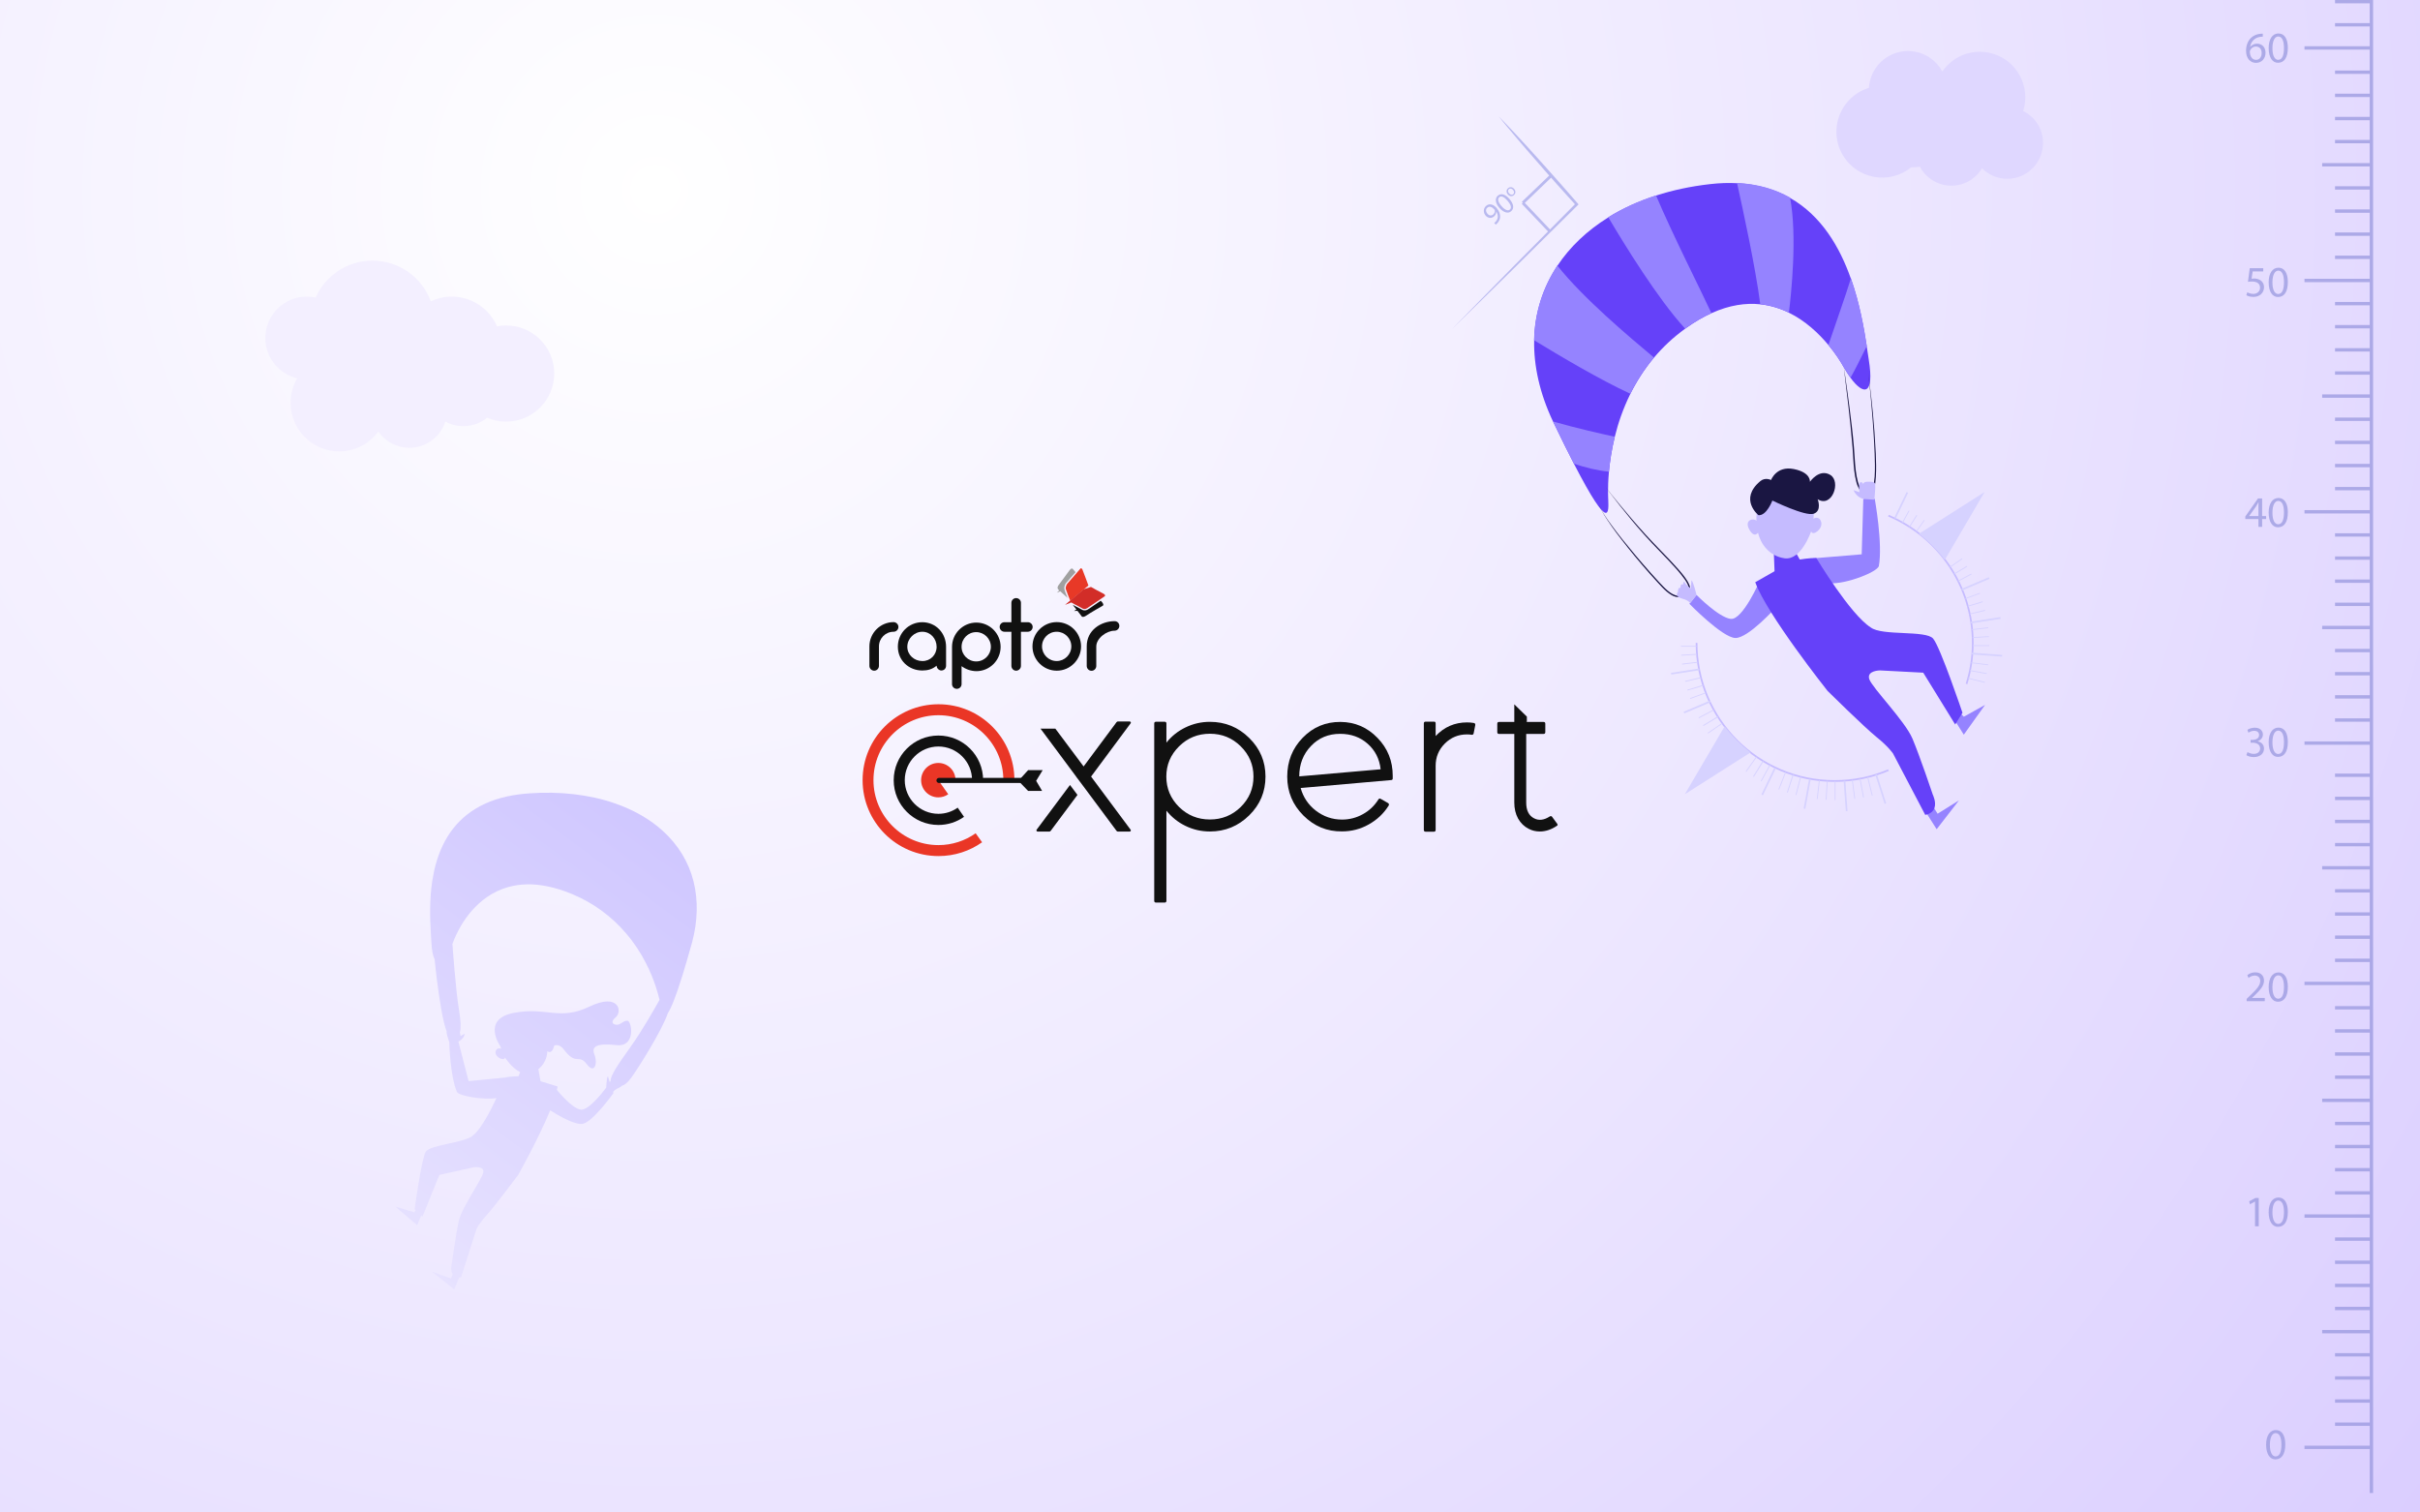 <?xml version="1.0" encoding="utf-8"?>
<!-- Generator: Adobe Illustrator 19.1.0, SVG Export Plug-In . SVG Version: 6.00 Build 0)  -->
<svg version="1.1" xmlns="http://www.w3.org/2000/svg" xmlns:xlink="http://www.w3.org/1999/xlink" x="0px" y="0px"
	 viewBox="0 0 2560 1600" style="enable-background:new 0 0 2560 1600;" xml:space="preserve">
<rect x="0" y="0" width="2560" height="1600" fill="#333333" stroke="none"/>
<style type="text/css">
	.st0{fill:url(#SVGID_1_);}
	.st1{opacity:0.7;clip-path:url(#SVGID_3_);}
	.st2{fill:none;stroke:#9494DD;stroke-width:3.56;stroke-miterlimit:10;}
	.st3{fill:#9494DD;}
	.st4{fill:#DFD7FF;}
	.st5{fill:#111111;}
	.st6{fill:#A0A0A0;}
	.st7{fill:#E83927;}
	.st8{fill:#D22D28;}
	.st9{fill:#EA3626;}
	.st10{fill:#F3EFFF;}
	.st11{fill:#B9B9EF;}
	.st12{fill:#6541F9;}
	.st13{fill:#1A1642;}
	.st14{fill:#9583FF;}
	.st15{fill:#C5BBFF;}
	.st16{fill:none;stroke:#C5BBFF;stroke-width:1.803;stroke-miterlimit:10;}
	.st17{fill:#D6D2FF;}
	.st18{fill:none;stroke:#B9B9EF;stroke-width:3.003;stroke-miterlimit:10;}
	.st19{fill:url(#SVGID_4_);}
</style>
<g id="Layer_1">
	<radialGradient id="SVGID_1_" cx="693.097" cy="200.834" r="4131.014" gradientUnits="userSpaceOnUse">
		<stop  offset="0" style="stop-color:#FFFFFF"/>
		<stop  offset="0.306" style="stop-color:#EDE7FF"/>
		<stop  offset="0.949" style="stop-color:#BFA9FF"/>
		<stop  offset="1" style="stop-color:#BBA4FF"/>
	</radialGradient>
	<rect class="st0" width="2560" height="1600"/>
</g>
<g id="Layer_2">
	<g>
		<defs>
			<rect id="SVGID_2_" width="2560" height="1600"/>
		</defs>
		<clipPath id="SVGID_3_">
			<use xlink:href="#SVGID_2_"  style="overflow:visible;"/>
		</clipPath>
		<g class="st1">
			<g>
				<line class="st2" x1="2508.6" y1="-1202.2" x2="2508.6" y2="1579.4"/>
				<line class="st2" x1="2437.8" y1="50.7" x2="2509.1" y2="50.7"/>
				<line class="st2" x1="2470.1" y1="1.7" x2="2509.1" y2="1.7"/>
				<line class="st2" x1="2470.1" y1="26.2" x2="2509.1" y2="26.2"/>
				<line class="st2" x1="2437.8" y1="296.7" x2="2509.1" y2="296.7"/>
				<line class="st2" x1="2470.1" y1="76.4" x2="2509.1" y2="76.4"/>
				<line class="st2" x1="2470.1" y1="100.9" x2="2509.1" y2="100.9"/>
				<line class="st2" x1="2470.1" y1="125.4" x2="2509.1" y2="125.4"/>
				<line class="st2" x1="2470.1" y1="149.8" x2="2509.1" y2="149.8"/>
				<line class="st2" x1="2470.1" y1="198.8" x2="2509.1" y2="198.8"/>
				<line class="st2" x1="2470.1" y1="223.3" x2="2509.1" y2="223.3"/>
				<line class="st2" x1="2470.1" y1="247.7" x2="2509.1" y2="247.7"/>
				<line class="st2" x1="2470.1" y1="272.2" x2="2509.1" y2="272.2"/>
				<line class="st2" x1="2456.5" y1="174.3" x2="2509.1" y2="174.3"/>
				<line class="st2" x1="2437.8" y1="541.4" x2="2509.1" y2="541.4"/>
				<line class="st2" x1="2470.1" y1="321.2" x2="2509.1" y2="321.2"/>
				<line class="st2" x1="2470.1" y1="345.6" x2="2509.1" y2="345.6"/>
				<line class="st2" x1="2470.1" y1="370.1" x2="2509.1" y2="370.1"/>
				<line class="st2" x1="2470.1" y1="394.6" x2="2509.1" y2="394.6"/>
				<line class="st2" x1="2470.1" y1="443.5" x2="2509.1" y2="443.5"/>
				<line class="st2" x1="2470.1" y1="468" x2="2509.1" y2="468"/>
				<line class="st2" x1="2470.1" y1="492.5" x2="2509.1" y2="492.5"/>
				<line class="st2" x1="2470.1" y1="516.9" x2="2509.1" y2="516.9"/>
				<line class="st2" x1="2456.5" y1="419" x2="2509.1" y2="419"/>
				<line class="st2" x1="2437.8" y1="786.1" x2="2509.1" y2="786.1"/>
				<line class="st2" x1="2470.1" y1="565.9" x2="2509.1" y2="565.9"/>
				<line class="st2" x1="2470.1" y1="590.4" x2="2509.1" y2="590.4"/>
				<line class="st2" x1="2470.1" y1="614.8" x2="2509.1" y2="614.8"/>
				<line class="st2" x1="2470.1" y1="639.3" x2="2509.1" y2="639.3"/>
				<line class="st2" x1="2470.1" y1="688.2" x2="2509.1" y2="688.2"/>
				<line class="st2" x1="2470.1" y1="712.7" x2="2509.1" y2="712.7"/>
				<line class="st2" x1="2470.1" y1="737.2" x2="2509.1" y2="737.2"/>
				<line class="st2" x1="2470.1" y1="761.7" x2="2509.1" y2="761.7"/>
				<line class="st2" x1="2456.5" y1="663.8" x2="2509.1" y2="663.8"/>
				<line class="st2" x1="2437.8" y1="1040.3" x2="2509.1" y2="1040.3"/>
				<line class="st2" x1="2470.1" y1="820.1" x2="2509.1" y2="820.1"/>
				<line class="st2" x1="2470.1" y1="844.6" x2="2509.1" y2="844.6"/>
				<line class="st2" x1="2470.1" y1="869" x2="2509.1" y2="869"/>
				<line class="st2" x1="2470.1" y1="893.5" x2="2509.1" y2="893.5"/>
				<line class="st2" x1="2470.1" y1="942.4" x2="2509.1" y2="942.4"/>
				<line class="st2" x1="2470.1" y1="966.9" x2="2509.1" y2="966.9"/>
				<line class="st2" x1="2470.1" y1="991.4" x2="2509.1" y2="991.4"/>
				<line class="st2" x1="2470.1" y1="1015.9" x2="2509.1" y2="1015.9"/>
				<line class="st2" x1="2456.5" y1="918" x2="2509.1" y2="918"/>
				<line class="st2" x1="2437.8" y1="1286.4" x2="2509.1" y2="1286.4"/>
				<line class="st2" x1="2470.1" y1="1066.1" x2="2509.1" y2="1066.1"/>
				<line class="st2" x1="2470.1" y1="1090.6" x2="2509.1" y2="1090.6"/>
				<line class="st2" x1="2470.1" y1="1115" x2="2509.1" y2="1115"/>
				<line class="st2" x1="2470.1" y1="1139.5" x2="2509.1" y2="1139.5"/>
				<line class="st2" x1="2470.1" y1="1188.5" x2="2509.1" y2="1188.5"/>
				<line class="st2" x1="2470.1" y1="1212.9" x2="2509.1" y2="1212.9"/>
				<line class="st2" x1="2470.1" y1="1237.4" x2="2509.1" y2="1237.4"/>
				<line class="st2" x1="2470.1" y1="1261.9" x2="2509.1" y2="1261.9"/>
				<line class="st2" x1="2456.5" y1="1164" x2="2509.1" y2="1164"/>
				<line class="st2" x1="2437.8" y1="1531.1" x2="2509.1" y2="1531.1"/>
				<line class="st2" x1="2470.1" y1="1310.8" x2="2509.1" y2="1310.8"/>
				<line class="st2" x1="2470.1" y1="1335.3" x2="2509.1" y2="1335.3"/>
				<line class="st2" x1="2470.1" y1="1359.8" x2="2509.1" y2="1359.8"/>
				<line class="st2" x1="2470.1" y1="1384.2" x2="2509.1" y2="1384.2"/>
				<line class="st2" x1="2470.1" y1="1433.2" x2="2509.1" y2="1433.2"/>
				<line class="st2" x1="2470.1" y1="1457.7" x2="2509.1" y2="1457.7"/>
				<line class="st2" x1="2470.1" y1="1482.1" x2="2509.1" y2="1482.1"/>
				<line class="st2" x1="2470.1" y1="1506.6" x2="2509.1" y2="1506.6"/>
				<line class="st2" x1="2456.5" y1="1408.7" x2="2509.1" y2="1408.7"/>
			</g>
			<g>
				<g>
					<path class="st3" d="M2385.4,1271.1L2385.4,1271.1l-5.3,2.8l-0.8-3.1l6.6-3.5h3.5v30h-3.9V1271.1z"/>
					<path class="st3" d="M2420.2,1282c0,10.2-3.8,15.8-10.4,15.8c-5.9,0-9.8-5.5-9.9-15.4c0-10.1,4.3-15.6,10.4-15.6
						C2416.6,1266.8,2420.2,1272.5,2420.2,1282z M2403.9,1282.5c0,7.8,2.4,12.2,6.1,12.2c4.2,0,6.1-4.8,6.1-12.5
						c0-7.4-1.9-12.2-6.1-12.2C2406.5,1270,2403.9,1274.3,2403.9,1282.5z"/>
				</g>
			</g>
			<g>
				<g>
					<path class="st3" d="M2417.5,1528c0,10.2-3.8,15.8-10.4,15.8c-5.9,0-9.8-5.5-9.9-15.4c0-10.1,4.3-15.6,10.4-15.6
						C2413.9,1512.8,2417.5,1518.5,2417.5,1528z M2401.2,1528.5c0,7.8,2.4,12.2,6.1,12.2c4.2,0,6.1-4.8,6.1-12.5
						c0-7.4-1.9-12.2-6.1-12.2C2403.8,1516,2401.2,1520.3,2401.2,1528.5z"/>
				</g>
			</g>
			<g>
				<g>
					<path class="st3" d="M2376.6,1059.2v-2.5l3.2-3.1c7.7-7.3,11.1-11.2,11.2-15.7c0-3-1.5-5.9-6-5.9c-2.7,0-5,1.4-6.4,2.5
						l-1.3-2.9c2.1-1.8,5-3,8.5-3c6.5,0,9.2,4.4,9.2,8.7c0,5.5-4,10-10.3,16.1l-2.4,2.2v0.1h13.5v3.4H2376.6z"/>
					<path class="st3" d="M2420.2,1043.9c0,10.2-3.8,15.8-10.4,15.8c-5.9,0-9.8-5.5-9.9-15.4c0-10.1,4.3-15.6,10.4-15.6
						C2416.6,1028.7,2420.2,1034.3,2420.2,1043.9z M2403.9,1044.3c0,7.8,2.4,12.2,6.1,12.2c4.2,0,6.1-4.8,6.1-12.5
						c0-7.4-1.9-12.2-6.1-12.2C2406.5,1031.8,2403.9,1036.2,2403.9,1044.3z"/>
				</g>
			</g>
			<g>
				<g>
					<path class="st3" d="M2377.5,795.6c1.2,0.7,3.8,1.9,6.6,1.9c5.2,0,6.8-3.3,6.8-5.8c0-4.2-3.8-6-7.8-6h-2.3v-3h2.3
						c3,0,6.7-1.5,6.7-5.1c0-2.4-1.5-4.5-5.3-4.5c-2.4,0-4.7,1.1-6,2l-1.1-3c1.6-1.2,4.6-2.3,7.8-2.3c5.9,0,8.6,3.5,8.6,7.2
						c0,3.1-1.8,5.7-5.5,7.1v0.1c3.7,0.7,6.7,3.5,6.7,7.7c0,4.8-3.7,9-10.9,9c-3.4,0-6.3-1.1-7.8-2L2377.5,795.6z"/>
					<path class="st3" d="M2420.2,784.9c0,10.2-3.8,15.8-10.4,15.8c-5.9,0-9.8-5.5-9.9-15.4c0-10.1,4.3-15.6,10.4-15.6
						C2416.6,769.7,2420.2,775.4,2420.2,784.9z M2403.9,785.4c0,7.8,2.4,12.2,6.1,12.2c4.2,0,6.1-4.8,6.1-12.5
						c0-7.4-1.9-12.2-6.1-12.2C2406.5,772.9,2403.9,777.2,2403.9,785.4z"/>
				</g>
			</g>
			<g>
				<g>
					<path class="st3" d="M2389.1,557.3v-8.2h-13.9v-2.7l13.4-19.1h4.4v18.6h4.2v3.2h-4.2v8.2H2389.1z M2389.1,545.9v-10
						c0-1.6,0-3.1,0.1-4.7h-0.1c-0.9,1.8-1.7,3-2.5,4.4l-7.3,10.2v0.1H2389.1z"/>
					<path class="st3" d="M2420.2,542c0,10.2-3.8,15.8-10.4,15.8c-5.9,0-9.8-5.5-9.9-15.4c0-10.1,4.3-15.6,10.4-15.6
						C2416.6,526.8,2420.2,532.4,2420.2,542z M2403.9,542.4c0,7.8,2.4,12.2,6.1,12.2c4.2,0,6.1-4.8,6.1-12.5
						c0-7.4-1.9-12.2-6.1-12.2C2406.5,529.9,2403.9,534.3,2403.9,542.4z"/>
				</g>
			</g>
			<g>
				<g>
					<path class="st3" d="M2394.5,287.1H2383l-1.2,7.7c0.7-0.1,1.3-0.2,2.4-0.2c2.3,0,4.6,0.5,6.5,1.6c2.4,1.3,4.3,3.9,4.3,7.7
						c0,5.9-4.7,10.2-11.2,10.2c-3.3,0-6-0.9-7.5-1.8l1-3.1c1.2,0.7,3.7,1.7,6.4,1.7c3.8,0,7.1-2.5,7.1-6.5c0-3.9-2.6-6.6-8.6-6.6
						c-1.7,0-3,0.2-4.2,0.3l1.9-14.4h14.3V287.1z"/>
					<path class="st3" d="M2420.2,298.4c0,10.2-3.8,15.8-10.4,15.8c-5.9,0-9.8-5.5-9.9-15.4c0-10.1,4.3-15.6,10.4-15.6
						C2416.6,283.2,2420.2,288.8,2420.2,298.4z M2403.9,298.8c0,7.8,2.4,12.2,6.1,12.2c4.2,0,6.1-4.8,6.1-12.5
						c0-7.4-1.9-12.2-6.1-12.2C2406.5,286.3,2403.9,290.7,2403.9,298.8z"/>
				</g>
			</g>
			<g>
				<g>
					<path class="st3" d="M2393.7,38.8c-0.8,0-1.9,0-3,0.2c-6.4,1.1-9.7,5.7-10.4,10.7h0.1c1.4-1.9,3.9-3.5,7.2-3.5
						c5.3,0,9,3.8,9,9.7c0,5.5-3.7,10.6-10,10.6c-6.4,0-10.6-5-10.6-12.8c0-5.9,2.1-10.6,5.1-13.5c2.5-2.4,5.8-4,9.6-4.4
						c1.2-0.2,2.2-0.2,3-0.2V38.8z M2392.5,56.1c0-4.3-2.4-6.9-6.2-6.9c-2.4,0-4.7,1.5-5.8,3.7c-0.3,0.5-0.5,1.1-0.5,1.8
						c0.1,4.9,2.4,8.6,6.6,8.6C2390.2,63.3,2392.5,60.4,2392.5,56.1z"/>
					<path class="st3" d="M2420.2,50.6c0,10.2-3.8,15.8-10.4,15.8c-5.9,0-9.8-5.5-9.9-15.4c0-10.1,4.3-15.6,10.4-15.6
						C2416.6,35.4,2420.2,41.1,2420.2,50.6z M2403.9,51.1c0,7.8,2.4,12.2,6.1,12.2c4.2,0,6.1-4.8,6.1-12.5c0-7.4-1.9-12.2-6.1-12.2
						C2406.5,38.6,2403.9,42.9,2403.9,51.1z"/>
				</g>
			</g>
		</g>
	</g>
</g>
<g id="Layer_3">
	<path class="st4" d="M2140.2,117.4c0.5-1.7,1-3.4,1.3-5.1c5.2-26-11.6-51.4-37.7-56.6c-19.5-3.9-38.5,4.5-49.1,19.9
		c-5.7-10.4-15.7-18.3-28.2-20.8c-22.4-4.5-44.2,10-48.7,32.4c-0.4,1.9-0.6,3.8-0.7,5.7c-16.5,5-29.8,18.8-33.5,36.9
		c-5.3,26.3,11.7,51.9,38,57.1c14.8,3,29.3-1.1,40.2-9.9c3.1,0.1,6.2-0.2,9.1-0.7c5.1,9.7,14.4,17,25.9,19.4
		c16.1,3.2,31.9-4.3,39.9-17.7c5.1,5.1,11.7,8.9,19.3,10.4c20.4,4.1,40.3-9.1,44.4-29.6C2164.1,141.6,2155.2,124.8,2140.2,117.4z"/>
	<g>
		<path class="st5" d="M1279.9,763.6c16.2,0,30.1,5.7,41.6,17.1c11.5,11.3,17.2,24.9,17.2,40.8c0,16-5.7,29.7-17.2,41
			c-11.6,11.4-25.4,17.1-41.6,17.1c-9.2,0-17.8-2-26-6c-7.8-3.8-14.5-9.2-20-16v95.3c0,1.2-0.6,1.9-1.9,1.9h-9.1
			c-1.2,0-1.9-0.6-1.9-1.9V765.4c0-1.2,0.6-1.9,1.9-1.9h9.1c1.2,0,1.9,0.6,1.9,1.9v20.2c5.5-6.9,12.2-12.2,20-16
			C1262.1,765.6,1270.7,763.6,1279.9,763.6z M1279.9,866.9c12.7,0,23.6-4.4,32.6-13.2c9-8.9,13.5-19.6,13.5-32.2
			c0-12.5-4.5-23.1-13.5-32c-9-8.9-19.8-13.3-32.6-13.3c-12.7,0-23.6,4.4-32.6,13.3c-9,8.9-13.5,19.6-13.5,32
			c0,12.5,4.5,23.3,13.5,32.2C1256.3,862.5,1267.2,866.9,1279.9,866.9z"/>
		<path class="st5" d="M1378.8,862.7c-11.4-11.4-17.1-25.1-17.1-41.1c0-16.3,5.5-30,16.4-41.2c10.9-11.2,24.2-16.8,39.9-16.7
			c15.3,0.1,28.4,5.7,39.2,16.9c10.8,11.1,16.1,24.5,16.1,40v2.9c0,1.1-0.5,1.6-1.6,1.7l-95.8,8.4c2.7,9.7,8,17.7,16,23.9
			c8.2,6.3,17.4,9.5,27.8,9.5c7.8,0,15.2-1.9,22-5.7c6.8-3.7,12.2-8.9,16.4-15.5c0.6-1.1,1.5-1.3,2.5-0.7l7.7,4.4
			c1.1,0.7,1.3,1.6,0.7,2.7c-5.3,8.5-12.4,15.1-21.2,20c-8.7,4.9-18.1,7.3-28.2,7.3C1403.7,879.7,1390.1,874,1378.8,862.7z
			 M1386.9,789.1c-8.3,8.6-12.5,19.4-12.5,32.2l86.1-7.5c-1.2-11-5.8-20-13.7-27c-7.9-7-17.6-10.5-29.1-10.5
			C1405.3,776.3,1395.1,780.5,1386.9,789.1z"/>
		<path class="st5" d="M1559.1,764.8c1.2,0.3,1.7,1,1.5,2.3l-1.7,8.7c-0.3,1.2-1,1.6-2.1,1.5c-1.6-0.3-3.2-0.4-4.9-0.4
			c-9.2,0-17,3.2-23.5,9.7c-6.5,6.5-9.7,14.3-9.7,23.5v67.8c0,1.2-0.6,1.9-1.7,1.9h-8.9c-1.2,0-1.9-0.6-1.9-1.9V765.3
			c0-1.2,0.6-1.9,1.9-1.9h8.9c1.2,0,1.7,0.6,1.7,1.9v13.3c9.1-9.6,20.2-14.4,33.2-14.4C1554.3,764.2,1556.7,764.4,1559.1,764.8z"/>
		<path class="st5" d="M1131.9,830.4l-35.3,47.3c-0.3,0.4-0.3,0.9-0.1,1.3c0.3,0.4,0.7,0.7,1.2,0.7h12.3c0.6,0,1.1-0.3,1.5-0.8
			l28.3-38L1131.9,830.4z"/>
		<path class="st5" d="M1154.2,821.5l41.8-56.3c0.4-0.4,0.4-0.9,0.1-1.3c-0.2-0.4-0.5-0.7-1.1-0.7h-12.4c-0.6,0-1.1,0.3-1.5,0.8
			l-34.8,46.8l-29.9-40h-15.7l37.7,50.7l0,0.1l7.9,10.5l0,0l34.8,46.8c0.4,0.5,0.8,0.8,1.5,0.8h12.4c0.5,0,0.9-0.2,1.1-0.7
			c0.3-0.4,0.2-0.9-0.1-1.3L1154.2,821.5z"/>
		<path class="st5" d="M1647.2,871.3l-5.3-7.2c-0.6-0.9-1.5-1-2.5-0.4c-6,3.9-11.5,4.6-16.5,2c-5.6-2.8-8.4-8.4-8.4-16.7v-72.6h18.3
			c1.2,0,1.9-0.6,1.9-1.9v-8.9c0-1.2-0.6-1.9-1.9-1.9h-18.3v0l0.7-0.3v-5.3l-13.3-13v15.7h0l0,2.9h-16.1c-1.2,0-1.9,0.6-1.9,1.9v8.9
			c0,1.2,0.6,1.9,1.9,1.9h16.1V849c0,6.3,1.3,12,4,16.9c2.8,4.9,6.5,8.5,11.3,10.9c3.6,1.9,7.6,2.8,11.7,2.8c6.1,0,12.1-2,17.9-5.9
			C1647.9,873.2,1648,872.4,1647.2,871.3z"/>
		<g>
			<g>
				<g>
					<g>
						<g>
							<path class="st5" d="M950.4,663.2c0,2.8-2.3,5.1-5.1,5.1c-8.6,0-15.5,7-15.5,15.5v20.6c0,2.8-2.3,5.1-5,5.1
								c-2.9,0-5.1-2.4-5.1-5.1v-20.6c0-14.2,11.6-25.7,25.7-25.7C948.1,658.2,950.4,660.5,950.4,663.2z"/>
						</g>
					</g>
					<g>
						<g>
							<path class="st5" d="M1000.8,684.2v20c0,3-2.1,5.1-5.1,5.1c-2,0-4.9-2.1-4.9-5.1c-4.4,3.7-9.3,5.1-15.1,5.1
								c-14.4,0-25.9-10.7-25.9-25.2c0-14.4,11.5-25.9,25.9-25.9C990.1,658.3,1000.8,669.8,1000.8,684.2z M990.8,684.2
								c0-8.6-6.5-15.9-15.1-15.9c-8.6,0-15.9,7.3-15.9,15.9c0,8.6,7.3,15.1,15.9,15.1C984.2,699.4,990.8,692.8,990.8,684.2z"/>
						</g>
					</g>
					<g>
						<g>
							<path class="st5" d="M1017.2,704.7v19c0,2.8-2.3,5-5,5c-2.9,0-5.1-2.3-5.1-5v-39.3v-0.1c0-14.1,11.6-25.7,25.7-25.7
								c14.2,0,25.7,11.6,25.7,25.7c0,14.2-11.5,25.7-25.7,25.7C1026.9,709.9,1021.5,707.9,1017.2,704.7z M1017.2,684.2v0.1
								c0,8.5,7,15.4,15.5,15.4c8.6,0,15.5-7,15.5-15.5c0-8.5-7-15.5-15.5-15.5C1024.1,668.7,1017.2,675.6,1017.2,684.2z"/>
						</g>
					</g>
					<g>
						<g>
							<path class="st5" d="M1092.4,663.2c0,2.8-2.3,5.1-5.1,5.1h-7.3v36.1c0,2.8-2.3,5.1-5.1,5.1c-2.8,0-5-2.4-5-5.1v-36.1h-7.4
								c-2.8,0-5-2.4-5-5.1c0-2.8,2.3-5,5-5h7.4v-20.5c0-2.8,2.3-5,5-5c2.9,0,5.1,2.3,5.1,5v20.5h7.3
								C1090.1,658.2,1092.4,660.5,1092.4,663.2z"/>
						</g>
					</g>
					<g>
						<g>
							<path class="st5" d="M1092.2,683.8c0-14.2,11.6-25.7,25.7-25.7c14.2,0,25.7,11.5,25.7,25.7c0,14.1-11.5,25.7-25.7,25.7
								C1103.7,709.5,1092.2,697.9,1092.2,683.8z M1102.3,683.8c0,8.5,7,15.5,15.5,15.5c8.6,0,15.5-7.1,15.5-15.5
								c0-8.6-7-15.5-15.5-15.5C1109.2,668.3,1102.3,675.2,1102.3,683.8z"/>
						</g>
					</g>
					<g>
						<g>
							<path class="st5" d="M1184.1,662.1c0,2.8-2.3,5.1-5.1,5.1c-8.6,0-19.3,8.1-19.3,16.7v20.6c0,2.8-2.3,5.1-5,5.1
								c-2.9,0-5.1-2.4-5.1-5.1v-20.6c-0.2-17.4,15.3-26.8,29.5-26.8C1181.9,657.1,1184.1,659.3,1184.1,662.1z"/>
						</g>
					</g>
				</g>
			</g>
			<g>
				<g>
					<g>
						<g>
							<path class="st6" d="M1126.1,623.6c-0.8-3.3,1.1-6.3,1.8-7l9.9-11.3c-1.5-1.8-2.6-3.1-3-3.5c-1.3-1.5-3.4,1.5-3.4,1.5
								s-9.3,12.5-11.6,15.7c-2.3,3.2-0.1,4.8-0.1,4.8l0.8,0.7l-2.5,2.5l3.6-1.5l7.8,7.1C1128.2,629.7,1126.5,625.5,1126.1,623.6z"
								/>
						</g>
						<path class="st7" d="M1143.2,601.2l-14.2,16.3c0,0-2.2,2.8-1.5,5.8c0.4,1.5,4.6,12.2,4.7,12.2l19.2-16.1c0,0-5.3-14.4-6.4-17
							C1144.4,601.2,1143.7,601.1,1143.2,601.2z"/>
						<path class="st5" d="M1164.6,635.7c-0.1-0.1-0.1-0.1-0.2-0.2l-12.8,8.7c-0.9,0.7-2.8,1.7-4.8,1.5c-0.9-0.1-1.8-0.4-2.7-1
							l-9.3-4.9l3.9,5l-2.6,1.5l3.7-0.1l4.1,5.3c0,0,0.9,2.6,5.2-0.3c4.3-3,17.4-10.4,17.4-10.4S1168.8,639.8,1164.6,635.7z"/>
						<g>
							<path class="st8" d="M1151.2,619.2C1151.1,619.2,1151.2,619.2,1151.2,619.2L1151.2,619.2z"/>
							<path class="st8" d="M1166.3,627.5c-3.2-1.6-8.6-4.5-12.2-6.6l-7.8,2.5l-19.7,16.5l6.6-2.6l11.4,6.1c2.9,2.1,5.9-0.3,6-0.4
								l17.7-12C1169.2,630.5,1169.9,629.2,1166.3,627.5z"/>
						</g>
					</g>
				</g>
			</g>
		</g>
		<g>
			<path class="st9" d="M992.6,825.3h18.2c0-10.1-8.2-18.2-18.2-18.2c-10.1,0-18.2,8.2-18.2,18.2c0,10.1,8.2,18.2,18.2,18.2
				c3.9,0,7.5-1.2,10.5-3.3L992.6,825.3z"/>
			<path class="st5" d="M1013.1,854.4c-5.8,4.1-12.8,6.5-20.4,6.5c-19.6,0-35.6-16-35.6-35.6c0-19.6,16-35.6,35.6-35.6
				s35.6,16,35.6,35.6h11.7c0-26.1-21.2-47.2-47.3-47.2c-26.1,0-47.3,21.2-47.3,47.3c0,26.1,21.2,47.3,47.3,47.3
				c10.1,0,19.5-3.2,27.1-8.6L1013.1,854.4z"/>
			<path class="st9" d="M1032.1,881.5c-11.2,7.9-24.8,12.5-39.4,12.5c-37.9,0-68.7-30.8-68.7-68.7c0-37.9,30.8-68.7,68.7-68.7
				c37.9,0,68.7,30.8,68.7,68.7h11.7c0-44.4-36-80.3-80.3-80.3c-44.4,0-80.3,36-80.3,80.3c0,44.4,36,80.3,80.3,80.3
				c17.2,0,33.1-5.4,46.1-14.6L1032.1,881.5z"/>
			<g>
				<path class="st5" d="M1089.6,828.3h-96.3c-1.5,0-2.7-1.2-2.7-2.7s1.2-2.7,2.7-2.7h96.3c1.5,0,2.7,1.2,2.7,2.7
					S1091.1,828.3,1089.6,828.3z"/>
			</g>
			<polygon class="st5" points="1077.3,826 1087.6,814.7 1103,814.7 1096.1,826 1102.4,836.7 1087.6,836.7 			"/>
		</g>
	</g>
	<path class="st10" d="M535.4,344.3c-3.3,0-6.5,0.3-9.6,0.9c-8.1-18.5-26.5-31.4-48-31.4c-7.9,0-15.4,1.8-22.1,4.9
		c-9.2-25.1-33.4-43-61.7-43c-26.8,0-49.9,16.1-60.1,39.1c-3-0.7-6.2-1-9.4-1c-24.2,0-43.8,19.6-43.8,43.8c0,20.7,14.4,38,33.7,42.6
		c-4.5,7.6-7,16.5-7,25.9c0,28.4,23,51.4,51.4,51.4c17,0,32.1-8.3,41.4-21c7.2,10.4,19.2,17.2,32.8,17.2c17.8,0,32.9-11.6,38.1-27.7
		c5.7,3.1,12.2,4.8,19.1,4.8c9.5,0,18.3-3.3,25.1-8.9c6.2,2.7,13,4.1,20.1,4.1c28.1,0,50.9-22.8,50.9-50.9S563.5,344.3,535.4,344.3z
		"/>
</g>
<g id="Layer_4">
	<g>
		<g>
			<path class="st11" d="M1585.5,123.2c1.8,1.9,3.6,3.7,5.4,5.6l5.4,5.6c3.6,3.7,7.1,7.5,10.6,11.3c3.5,3.8,7,7.6,10.5,11.4
				l10.4,11.5c3.5,3.8,6.9,7.7,10.4,11.6c3.5,3.9,6.9,7.7,10.3,11.6l10.3,11.7l10.2,11.7l0.9,1l-0.9,0.9l-66.4,65.7l-33.3,32.7
				l-33.4,32.7l32.7-33.4l32.7-33.3l65.7-66.4l-0.1,1.9l-10.4-11.5l-10.4-11.6c-3.5-3.9-6.9-7.7-10.3-11.6
				c-3.4-3.9-6.9-7.8-10.2-11.7l-10.2-11.7c-3.4-3.9-6.7-7.9-10.1-11.8c-3.3-4-6.7-7.9-10-11.9l-5-6
				C1588.7,127.2,1587.1,125.2,1585.5,123.2z"/>
		</g>
		<g>
			<g>
				<path class="st12" d="M1957.6,399.7c-2.3-3.2-4.7-7-7.1-11.1c-3.4-6.1-8.9-14.7-16.3-23.6c-10.3-12.4-24.3-25.6-41.8-34.2
					c-9.2-4.5-19.3-7.7-30.3-8.9c-15.4-1.6-32.7,0.8-51.6,9.4c-8.5,3.8-17.3,8.9-26.4,15.4c-0.5,0.3-0.9,0.7-1.4,1
					c-12.9,9.3-23.8,19.7-33,30.6c-10.3,12.3-18.5,25.3-25,38.3c-7.7,15.6-13,31.1-16.5,45.5c-3.4,13.8-5.2,26.5-6.2,37
					c-1.6,18-0.7,29.6-0.7,29.6c0.3,11.6,2.7,37.5-36.3-38.1c-6.1-11.8-13.2-26.2-21.5-43.4c-0.2-0.4-0.4-0.8-0.6-1.2
					c-14.2-30-20.5-59-20-85.9c0.6-29.1,9.3-55.8,24.6-79c13.2-19.9,31.4-37.2,53.8-51.1c15-9.4,32-17.1,50.5-23.1
					c17.6-5.7,36.7-9.8,57-12.1c10.1-1.2,19.7-1.5,28.6-1c22.1,1.1,40.6,6.7,56.1,15.5c33.4,18.9,52.7,52.2,64.4,85.3
					c9.4,26.5,13.9,52.9,16.8,71.6c0.8,5.3,1.5,9.9,2.1,13.8C1983.2,419.1,1971.1,418.2,1957.6,399.7z"/>
				<g>
					<path class="st13" d="M1950.5,388.5c0,0,0.6,4.2,1.7,11.5c1,7.3,2.6,17.8,4.2,30.3c0.8,6.3,1.6,13.1,2.5,20.3
						c0.8,7.2,1.7,14.8,2.3,22.7c0.7,7.9,0.9,16.1,1.9,24.3c0.5,4.1,1.2,8.2,2.3,12.2c0.5,2,1.3,3.9,2.2,5.7
						c0.9,1.8,2.2,3.4,3.9,4.2l0.6,0.3l0.7,0.2c0.4,0.2,0.9,0.1,1.4,0.2c1,0.1,2,0,2.9-0.2c1.8-0.5,3-2,3.8-3.9
						c0.8-1.8,1.2-3.9,1.5-5.9c0.3-2,0.5-4.1,0.7-6.2c0.5-8.2,0.3-16.4,0-24.3c-0.3-7.9-0.7-15.6-1.2-22.8c-0.4-7.2-1-14.1-1.5-20.4
						c-1-12.6-2-23.1-2.8-30.5c-0.8-7.4-1.3-11.5-1.3-11.5s0.6,4.2,1.5,11.5c0.9,7.3,2.2,17.8,3.4,30.4c0.6,6.3,1.2,13.2,1.7,20.4
						c0.5,7.3,1,14.9,1.4,22.8c0.3,7.9,0.6,16.1,0.1,24.5c-0.1,2.1-0.3,4.2-0.6,6.3c-0.3,2.1-0.7,4.2-1.6,6.3c-0.4,1-1,2-1.8,2.9
						c-0.8,0.9-1.9,1.6-3,1.9c-1.1,0.3-2.3,0.4-3.4,0.3c-0.6-0.1-1.2-0.1-1.7-0.3l-0.8-0.2c-0.3-0.1-0.5-0.2-0.8-0.4
						c-2.1-1-3.6-2.9-4.6-4.9c-1-1.9-1.8-4-2.3-6c-1.1-4.1-1.8-8.3-2.3-12.5c-1-8.3-1.1-16.5-1.8-24.4c-0.7-7.9-1.4-15.5-2.1-22.7
						c-0.7-7.2-1.5-14-2.2-20.3c-1.5-12.6-2.7-23.1-3.6-30.4C1951,392.7,1950.5,388.5,1950.5,388.5z"/>
				</g>
				<g>
					<path class="st13" d="M1697.7,514.3c0,0,2.8,3.5,7.7,9.7c4.9,6.1,12.1,14.8,20.8,25c4.4,5.1,9.2,10.6,14.4,16.3
						c5.2,5.7,10.8,11.5,16.7,17.6c5.9,6,11.9,12.3,17.8,18.9c2.9,3.3,5.8,6.7,8.4,10.5c1.3,1.9,2.5,3.8,3.4,5.9
						c0.5,1.1,0.8,2.2,1,3.4c0.2,1.2,0.1,2.5-0.4,3.7c-0.3,0.6-0.6,1.1-1.1,1.6c-0.2,0.2-0.4,0.5-0.7,0.6l-0.7,0.5
						c-0.4,0.4-0.9,0.7-1.4,1c-0.5,0.4-1,0.6-1.5,0.9c-2,1.2-4.4,2-6.8,1.8c-2.4-0.1-4.7-0.9-6.7-2c-2-1.1-3.8-2.5-5.5-3.9
						c-3.4-2.9-6.4-6.2-9.3-9.4c-2.9-3.2-5.8-6.4-8.6-9.5c-5.6-6.3-10.8-12.5-15.8-18.5c-4.9-6-9.5-11.7-13.6-17
						c-8.3-10.6-14.7-19.9-18.8-26.6c-2-3.4-3.5-6.1-4.4-8c-0.5-0.9-0.7-1.7-0.9-2.2c-0.2-0.5-0.3-0.8-0.3-0.8s0.1,0.3,0.3,0.8
						c0.2,0.5,0.5,1.3,1,2.2c0.9,1.9,2.4,4.6,4.5,7.9c2.1,3.3,4.8,7.2,8.1,11.6c3.2,4.4,7,9.3,11.2,14.6
						c8.4,10.5,18.5,22.5,29.7,35.1c2.8,3.1,5.7,6.3,8.6,9.5c3,3.2,5.9,6.4,9.2,9.2c1.7,1.4,3.4,2.7,5.3,3.7c1.9,1,3.9,1.8,6,1.8
						c2.1,0.1,4.1-0.6,6-1.7c0.5-0.3,0.9-0.5,1.4-0.9c0.4-0.3,0.9-0.6,1.3-1l0.7-0.5c0.2-0.1,0.4-0.3,0.5-0.5
						c0.3-0.3,0.6-0.7,0.8-1.2c0.8-1.7,0.2-3.9-0.6-5.9c-0.9-2-2-3.9-3.3-5.7c-2.5-3.6-5.4-7-8.3-10.4c-5.8-6.6-11.9-12.9-17.7-18.9
						c-5.9-6-11.5-12-16.6-17.7c-5.2-5.8-9.9-11.3-14.2-16.5c-4.3-5.2-8.2-10-11.6-14.3c-3.4-4.3-6.3-8-8.7-11.2
						C1700.4,517.9,1697.7,514.3,1697.7,514.3z"/>
				</g>
				<path class="st14" d="M1861.6,614.4c0,0-18.1,41.7-30.7,40.3s-36.2-25.3-36.2-25.3l-7.6,9.3c0,0,34.9,35.8,48.6,36.2
					s43.1-32.5,43.1-32.5"/>
				<path class="st14" d="M1917.6,590.7l51.8-4.3l1.7-58.5c0,0,6.2-3.3,12.1-0.2c0,0,8.7,47.7,4.3,71.3c-2.3,6.3-34.3,19.1-52.2,18"
					/>
				<path class="st15" d="M1794.7,629.4c0,0-3.7-15.1-5.4-15.4l-0.6,8.5c0,0-5.2-3.7-6.5-6.3s-1.8,2.3-1.8,2.3s-2.9-1.9-2.7,3.5
					c0,0-2.7-1.5-2.7,4.3c0,0-3.1,3.5,1,5.6c4.1,2.1,8.3,1.8,12.1,6.1"/>
				<path class="st15" d="M1971.8,527.9c0,0-7.4-1-11.1-9.4l6.3,2.2c0,0-1.2-8.9,0.7-10.3c1.9-1.4,3.5,1.8,3.5,1.8s-0.5-2.7,4.7-2.6
					c5.1,0,7.4-0.1,7.8,2.9s-0.9,16.1-0.9,16.1"/>
				<polyline class="st14" points="2068.3,762.7 2077.4,777.2 2099.9,745.7 2077.4,758.2 2071.8,752.3 				"/>
				<polyline class="st14" points="2044.7,852.8 2049.7,860.8 2072.3,846.7 2048.7,877.2 2037.1,858.9 				"/>
				<path class="st12" d="M1856.8,615.9l20.4-11.6l-0.9-23.8l22.1,1.7l5.5,9.7c0,0,10.6-1.8,17.5-1.6c0,0,35.8,59.6,57.5,73.4
					c11.9,9.3,58.5,2.7,66.1,11.9c7.7,9.2,31,78.4,31,78.4l-7.7,12.4l-33.8-54.8l-45.8-2.4c0,0-14.2,0.1-11.3,9.2
					c2.9,9,37.8,44.3,45.7,63c7.9,18.7,21.5,59.2,21.5,59.2s4,8,1.7,14.3c-2.3,6.3-9.7,7.1-9.7,7.1l-34-64.8c0,0-4.5-7-17.4-17.4
					s-51.9-48.9-51.9-48.9S1869,650,1856.8,615.9z"/>
				<path class="st15" d="M1859.7,563.6c0,0-4.1,6.2-9.4-3.8c-5.3-10,4.7-12.1,7.8-8.9c0,0-1.1-15.5,5.3-19.2
					c6.4-3.8,35.9-10.1,52.5,2.7c4.2,4.9,2.4,14.3,2.4,14.3s6-3.8,8.2,3.4c2.2,7.2-8.8,15.6-10.6,10c0,0-10.4,31-28.1,28.5
					C1871.3,588.2,1862.5,575.2,1859.7,563.6z"/>
				<path class="st13" d="M1860.2,545c0,0-20.9-16.8,1.8-35.9c5.3-4.6,11.5-1.3,11.5-1.3s5.6-15.3,24.1-11.6
					c18.5,3.7,17,13.5,17,13.5s9.9-14.4,21.6-7.3c11.7,7.1,1.8,35.3-13.4,25.7c0,0,4.8,12-4,15.3c-8.8,3.3-43.9-13.9-43.9-13.9
					S1868.9,545.7,1860.2,545z"/>
				<path class="st14" d="M1708.2,462c-3.4,13.8-5.2,26.5-6.2,37c-12.9-1.3-25.8-4.6-37-8.5c-6.1-11.8-13.2-26.2-21.5-43.4
					c-0.2-0.4-0.4-0.8-0.6-1.2C1666.8,452.8,1694.8,459.1,1708.2,462z"/>
				<path class="st14" d="M1749.6,378.2c-10.3,12.3-18.5,25.3-25,38.3c-32-14.7-75.8-40.7-101.8-56.6c0.6-29.1,9.3-55.8,24.6-79
					C1674.5,315.2,1723.5,356.4,1749.6,378.2z"/>
				<path class="st14" d="M1810.4,331.2c-8.5,3.8-17.3,8.9-26.4,15.4c-0.5,0.3-0.9,0.7-1.4,1c-28.7-31.1-64.3-89.1-81.3-117.8
					c15-9.4,32-17.1,50.5-23.1C1769.5,248.5,1799.3,307.2,1810.4,331.2z"/>
				<path class="st14" d="M1892.4,330.7c-9.2-4.5-19.3-7.7-30.3-8.9c-5.2-39.7-18.3-100-24.6-128.3c22.1,1.1,40.6,6.7,56.1,15.5
					C1901.4,249.4,1894.8,311.4,1892.4,330.7z"/>
				<path class="st14" d="M1974.8,366c-6.1,12.5-12.4,25-17.2,33.6c-2.3-3.2-4.7-7-7.1-11.1c-3.4-6.1-8.9-14.7-16.3-23.6
					c7.1-21.2,17.6-50.3,23.8-70.5C1967.4,321,1971.9,347.3,1974.8,366z"/>
			</g>
			<path class="st16" d="M1997.7,814.7c-17.5,7.4-36.7,11.5-56.9,11.5c-80.7,0-146.1-65.4-146.1-146.1"/>
			<path class="st16" d="M1997.7,545.5c52.4,22.2,89.2,74.1,89.2,134.6c0,15.1-2.3,29.7-6.6,43.4"/>
			<path class="st17" d="M1824.4,768.4l-42.1,71.8l69.5-44.2C1841.6,788,1832.3,778.7,1824.4,768.4z"/>
			<path class="st17" d="M2057.3,592.3l42.1-71.8l-69.5,44.2C2040.1,572.6,2049.4,581.9,2057.3,592.3z"/>
			<g>
				<path class="st17" d="M2005.3,548.8l13.2-27.5l-1.6-0.8l-13.2,27.5C2004.2,548.2,2004.7,548.5,2005.3,548.8z"/>
				<path class="st17" d="M2075.5,624.7l29.1-12.4l-0.7-1.7l-29.1,12.4C2075.1,623.6,2075.3,624.1,2075.5,624.7z"/>
				<path class="st17" d="M2084.8,659.5l31.6-4.9l-0.3-1.8l-31.6,4.9C2084.7,658.3,2084.8,658.9,2084.8,659.5z"/>
				<path class="st17" d="M1913.7,824l-5.7,31.3l1.8,0.3l5.7-31.3C1914.9,824.2,1914.3,824.1,1913.7,824z"/>
				<path class="st17" d="M1983.8,819.6l9.8,30.8l1.7-0.5l-9.8-30.8C1985,819.2,1984.4,819.4,1983.8,819.6z"/>
				<path class="st17" d="M1950.3,826l2.3,32.1l1.8-0.1l-2.3-32.1C1951.5,825.9,1950.9,825.9,1950.3,826z"/>
				<path class="st17" d="M2085.9,690.5c0,0.6-0.1,1.2-0.1,1.8l32.1,2.3l0.1-1.8L2085.9,690.5z"/>
				<path class="st17" d="M1797.4,707.2l-29.7,4.6l0.3,1.8l29.7-4.6C1797.6,708.3,1797.5,707.8,1797.4,707.2z"/>
				<path class="st17" d="M1876.9,812.2l-13.6,28.3l1.6,0.8l13.6-28.4C1877.9,812.7,1877.4,812.4,1876.9,812.2z"/>
				<path class="st17" d="M1808.9,741.1l-27.9,11.9l0.7,1.7l28-11.9C1809.4,742.2,1809.2,741.6,1808.9,741.1z"/>
			</g>
			<g>
				<path class="st17" d="M2081.7,641.8l15.9-4.8l-0.3-0.9l-15.9,4.8C2081.5,641.2,2081.6,641.5,2081.7,641.8z"/>
				<path class="st17" d="M2083.7,650l16.3-3.9l-0.2-0.9l-16.3,3.9C2083.6,649.5,2083.6,649.7,2083.7,650z"/>
				<path class="st17" d="M2086.2,666.5l17.1-2l-0.1-0.9l-17,2C2086.1,665.9,2086.1,666.2,2086.2,666.5z"/>
				<path class="st17" d="M2012.9,553.2l7-12.7l-0.8-0.4l-7,12.7C2012.4,552.9,2012.7,553,2012.9,553.2z"/>
				<path class="st17" d="M2079.2,633.6l15.4-5.6l-0.3-0.8l-15.4,5.6C2079,633.1,2079.1,633.4,2079.2,633.6z"/>
				<path class="st17" d="M2086.7,674.9l17.3-1l-0.1-0.9l-17.3,1C2086.7,674.3,2086.7,674.6,2086.7,674.9z"/>
				<path class="st17" d="M2086.8,683.4l17.5,0l0-0.9l-17.5,0C2086.8,682.8,2086.8,683.1,2086.8,683.4z"/>
				<path class="st17" d="M2027.4,562.6l8.6-12.1l-0.7-0.5l-8.5,12.1C2026.9,562.2,2027.1,562.4,2027.4,562.6z"/>
				<path class="st17" d="M2020.3,557.7l7.8-12.4l-0.8-0.5l-7.8,12.4C2019.8,557.4,2020.1,557.5,2020.3,557.7z"/>
				<path class="st17" d="M2063,600.3l12.9-8.9l-0.5-0.7l-12.9,8.9C2062.7,599.8,2062.9,600,2063,600.3z"/>
				<path class="st17" d="M2071.5,615.1l14.2-7.5l-0.4-0.8l-14.2,7.5C2071.3,614.6,2071.4,614.8,2071.5,615.1z"/>
				<path class="st17" d="M2067.5,607.6l13.6-8.2l-0.5-0.8l-13.6,8.2C2067.2,607,2067.4,607.3,2067.5,607.6z"/>
				<path class="st17" d="M1812.7,750.6l-15.9,8.4l0.4,0.8l15.9-8.4C1813,751.1,1812.8,750.8,1812.7,750.6z"/>
				<path class="st17" d="M1940.8,826.3l0,20.1h0.9l0-20.1C1941.4,826.3,1941.1,826.3,1940.8,826.3z"/>
				<path class="st17" d="M1932.5,826l-1.2,20l0.9,0.1l1.2-20C1933.1,826.1,1932.8,826.1,1932.5,826z"/>
				<path class="st17" d="M1924.2,825.3l-2.3,19.9l0.9,0.1l2.3-19.9C1924.8,825.4,1924.5,825.4,1924.2,825.3z"/>
				<path class="st17" d="M1959,825.1l2.6,19.9l0.9-0.1l-2.6-19.9C1959.6,825.1,1959.3,825.1,1959,825.1z"/>
				<path class="st17" d="M1904.4,821.7l-5,19.2l0.9,0.2l5-19.2C1905,821.9,1904.7,821.8,1904.4,821.7z"/>
				<path class="st17" d="M2083.8,709.8l17.8,3.2l0.2-0.9l-17.8-3.2C2083.9,709.2,2083.9,709.5,2083.8,709.8z"/>
				<path class="st17" d="M2085.3,701.5l17.8,2.2l0.1-0.9l-17.8-2.2C2085.3,700.9,2085.3,701.2,2085.3,701.5z"/>
				<path class="st17" d="M1896.4,819.4l-6.1,18.8l0.9,0.3l6.1-18.8C1897,819.6,1896.7,819.5,1896.4,819.4z"/>
				<path class="st17" d="M1967.2,823.9l3.7,19.8l0.9-0.2l-3.7-19.8C1967.8,823.8,1967.5,823.8,1967.2,823.9z"/>
				<path class="st17" d="M1975.3,822.2l4.8,19.5l0.9-0.2l-4.8-19.5C1975.9,822,1975.6,822.1,1975.3,822.2z"/>
				<path class="st17" d="M2081.9,718l17.7,4.3l0.2-0.9l-17.7-4.3C2082,717.4,2081.9,717.7,2081.9,718z"/>
				<path class="st17" d="M1864.7,804.9l-10.2,16.4l0.8,0.5l10.3-16.4C1865.2,805.2,1864.9,805.1,1864.7,804.9z"/>
				<path class="st17" d="M1801.5,724.6l-16.6,5l0.3,0.9l16.7-5C1801.7,725.1,1801.6,724.9,1801.5,724.6z"/>
				<path class="st17" d="M1799.2,716.4l-16.7,4l0.2,0.9l16.8-4C1799.3,717,1799.3,716.7,1799.2,716.4z"/>
				<path class="st17" d="M1795.1,691.7l-16.7,1l0.1,0.9l16.7-1C1795.2,692.3,1795.1,692,1795.1,691.7z"/>
				<path class="st17" d="M1796,700.1l-16.7,2l0.1,0.9l16.8-2C1796.1,700.7,1796.1,700.4,1796,700.1z"/>
				<path class="st17" d="M1804.3,732.5l-16.5,6l0.3,0.8l16.5-6C1804.5,733.1,1804.4,732.8,1804.3,732.5z"/>
				<path class="st17" d="M1817,757.8l-15.5,9.4l0.5,0.8l15.6-9.4C1817.3,758.3,1817.1,758.1,1817,757.8z"/>
				<path class="st17" d="M1794.7,683.2l-16.5,0l0,0.9l16.5,0C1794.7,683.8,1794.7,683.5,1794.7,683.2z"/>
				<path class="st17" d="M1888.5,816.7l-7.2,18.3l0.8,0.3l7.2-18.3C1889.1,816.9,1888.8,816.8,1888.5,816.7z"/>
				<path class="st17" d="M1871.9,809.1l-9.3,17.1l0.8,0.4l9.3-17.1C1872.4,809.3,1872.2,809.2,1871.9,809.1z"/>
				<path class="st17" d="M1821.6,764.8l-15.1,10.4l0.5,0.7l15.1-10.4C1822,765.3,1821.8,765,1821.6,764.8z"/>
				<path class="st17" d="M1857.7,800.4l-11.1,15.7l0.7,0.5l11.1-15.7C1858.2,800.7,1857.9,800.5,1857.7,800.4z"/>
			</g>
		</g>
		<line class="st18" x1="1640.9" y1="185.8" x2="1610.9" y2="214.6"/>
		<line class="st18" x1="1610.9" y1="214.6" x2="1639.5" y2="244.7"/>
		<g>
			<path class="st11" d="M1580.7,235.9c0.5-0.4,1-0.9,1.7-1.6c1.1-1.3,1.8-2.8,2-4.4c0.2-1.9-0.2-3.9-1.6-6l-0.1,0.1
				c0.1,1.8-0.7,3.6-2.2,4.9c-2.8,2.5-6.5,1.9-8.9-0.8c-2.6-3-2.7-7.5,0.5-10.3s7.5-1.9,11,2.1c3,3.5,4,6.9,3.8,9.8
				c-0.2,2.3-1.2,4.4-2.7,6.1c-0.7,0.8-1.3,1.4-1.9,1.8L1580.7,235.9z M1573.6,226.2c1.7,2,4.1,2.3,6,0.7c1.4-1.3,1.9-2.9,1.7-4.4
				c0-0.3-0.2-0.6-0.5-0.9c-2.4-2.7-5.2-3.9-7.4-1.9C1571.5,221.2,1571.6,223.9,1573.6,226.2z"/>
			<path class="st11" d="M1596.7,210.4c4.7,5.4,5.3,10.1,1.8,13.1c-3.1,2.7-7.7,1.6-12.3-3.5c-4.6-5.3-4.9-10.2-1.7-13
				C1587.8,204.1,1592.3,205.4,1596.7,210.4z M1588.4,218.1c3.6,4.1,6.9,5.3,8.8,3.6c2.2-1.9,1-5.4-2.5-9.4
				c-3.4-3.9-6.6-5.6-8.8-3.6C1584,210.4,1584.6,213.8,1588.4,218.1z"/>
			<path class="st11" d="M1601.7,199.8c2.2,2.5,1.4,5.2-0.2,6.6c-1.9,1.6-4.5,1.5-6.4-0.7c-2-2.3-1.7-4.9,0.2-6.6
				C1597.3,197.4,1599.9,197.7,1601.7,199.8z M1596.4,204.6c1.3,1.5,3.2,1.9,4.4,0.8c1.2-1,1.1-2.9-0.2-4.5c-1-1.2-2.9-2.1-4.4-0.8
				C1594.7,201.4,1595.2,203.3,1596.4,204.6z"/>
		</g>
	</g>
	<linearGradient id="SVGID_4_" gradientUnits="userSpaceOnUse" x1="112.139" y1="1632.863" x2="821.533" y2="672.585">
		<stop  offset="0" style="stop-color:#FAF8FF"/>
		<stop  offset="1" style="stop-color:#C5BBFF"/>
	</linearGradient>
	<path class="st19" d="M733.7,932.6c-5.2-20.9-16.4-38.9-32.4-53.5c-13.7-12.5-31-22.4-51-29.3c-13.5-4.7-28.1-7.9-43.8-9.7
		c-14.9-1.7-30.7-2-47.2-0.8c-8.2,0.6-15.8,1.7-22.8,3.2c-17.4,3.8-31.1,10.5-42,18.9c-23.4,18.2-33.3,44.9-37.2,70.4
		c-3.1,20.4-2.4,40-1.6,53.9c0.2,3.9,0.4,7.3,0.6,10.2c0.4,9.4,1.7,15.5,3.5,19c1,10.7,3.2,30.5,6.7,51.1
		c2.2,12.8,4.2,20.7,6.1,25.3c-0.1,0.3-0.2,0.6-0.2,1.1c0.1,1.8,2.4,8.7,3.1,10.8c-0.1,0.1-0.2,0.1-0.2,0.2c0,0,0.9,35.6,8.2,52
		c2.7,3.9,27.1,8.4,41.7,6.2c-6.7,14.4-16.1,32-24.3,39.1c-7.9,8.3-45.9,10.1-50.5,17.7c-4.6,7.7-11.8,60.8-11.8,60.8l1.1,1
		l-1.5,2.2l-19.9-5.9l23,19.6l4.3-10.3l1.3,1.2l17.9-44.1l36-8c0,0,11.3-1.9,10.5,5s-22.7,37.2-26,51.7c-3.2,14.6-7.4,45.6-7.4,45.6
		s-1.9,6.3,1,10.5c0,0,0.1,0.1,0.1,0.1l-1.9,4.6l-20.2-7.1l23.6,18.7l5.3-12.7c1.1,0.1,1.9,0.1,1.9,0.1l16.4-51.4
		c0,0,2.5-5.7,11-14.9c8.5-9.3,33.2-42.4,33.2-42.4s21.4-38.1,33.7-68.1c8.7,5.5,26.5,15.9,34.6,14.2c10.8-2.2,32.6-32.8,32.6-32.8
		l-0.8-0.6c2.3-3.5,5.6-3.9,8.5-5.9c0.4-0.3,0.6-0.5,0.8-0.8c3.1-0.9,6.2-3.4,9.9-8.4c6.7-9,32.7-50,38.9-68.6
		c3.2-4.7,8-16,15.3-39.4c2.9-9.4,6.2-20.7,10-34.3c0.1-0.3,0.2-0.6,0.3-1C738.3,973.7,738.5,951.9,733.7,932.6z M666.8,1107.8
		c-12.8,18-21.2,30-20.9,36c-0.5,0.5-0.9,0.9-0.9,0.9l-1.9-6c-1.4,0.4-1.8,11.8-1.8,11.8s-14.8,20.5-24.6,23.2
		c-7.4,2.1-21.3-13.1-27.6-20.7c0.3-1.3,0.6-2.5,0.7-3.7l-18-5.5l-2.3-12.8c6.5-5.1,9.3-12.5,9.5-19c0,0,4.3,3.9,6.8-4.1
		c0.2-0.7,0.3-1.2,0.4-1.8c2.4-0.9,6.2-1.1,10.2,4.1c13.4,17.7,15.6,4.1,24.3,15.5c8.6,11.4,11.7-1.5,8.1-10.2
		c-3.6-8.7,3-12.2,23.5-9.9c20.5,2.2,16.1-25.3,11.5-25.8s-7.5,5.1-12.4,4.2c-5-0.9-4.1-4.6-0.2-7.7c7.3-5.8,4-26.7-27.8-11.4
		c-31.8,15.3-45.3-0.1-79.9,6.6c-34.6,6.6-14.2,35.3-14.2,35.3s0,0,0,0c0.4,1.5,0.9,2.6,0.9,2.6s-5.4-1.9-6,3.6
		c-0.6,5.5,9.5,10,10,5.7c0,0,7,11,16,15.4l-1.6,4.4c0,0-8.7,0.2-14.1,1.3c0,0,0,0.1,0,0.1l-38.8,3.8l-10.8-41.9c0,0-0.1,0-0.1,0
		c1.3-0.5,5.5-2.6,6.9-8.2l-4.6,2.4c0,0-0.1-1.9-0.6-3.8c1.2-4.3,1.1-11.5-0.9-23.5c-3.6-21.3-7-70.1-7-70.1
		c1.7-4.9,4.7-11.8,9.1-19.3c6.1-10.4,15.1-21.8,27.6-30.4c6.5-4.5,14-8.2,22.6-10.6c12-3.3,26.1-4,42.5-0.4
		c7.4,1.6,15.2,4,23.5,7.4c0.4,0.2,0.8,0.3,1.3,0.5c11.8,4.9,22.1,10.9,31.1,17.5c10.2,7.4,18.8,15.6,26,24.1
		c8.7,10.1,15.4,20.6,20.5,30.5c5,9.5,8.5,18.4,10.9,25.8c1.9,5.6,3.1,10.4,4,14C692.8,1066.4,679.9,1089.5,666.8,1107.8z"/>
</g>
</svg>
